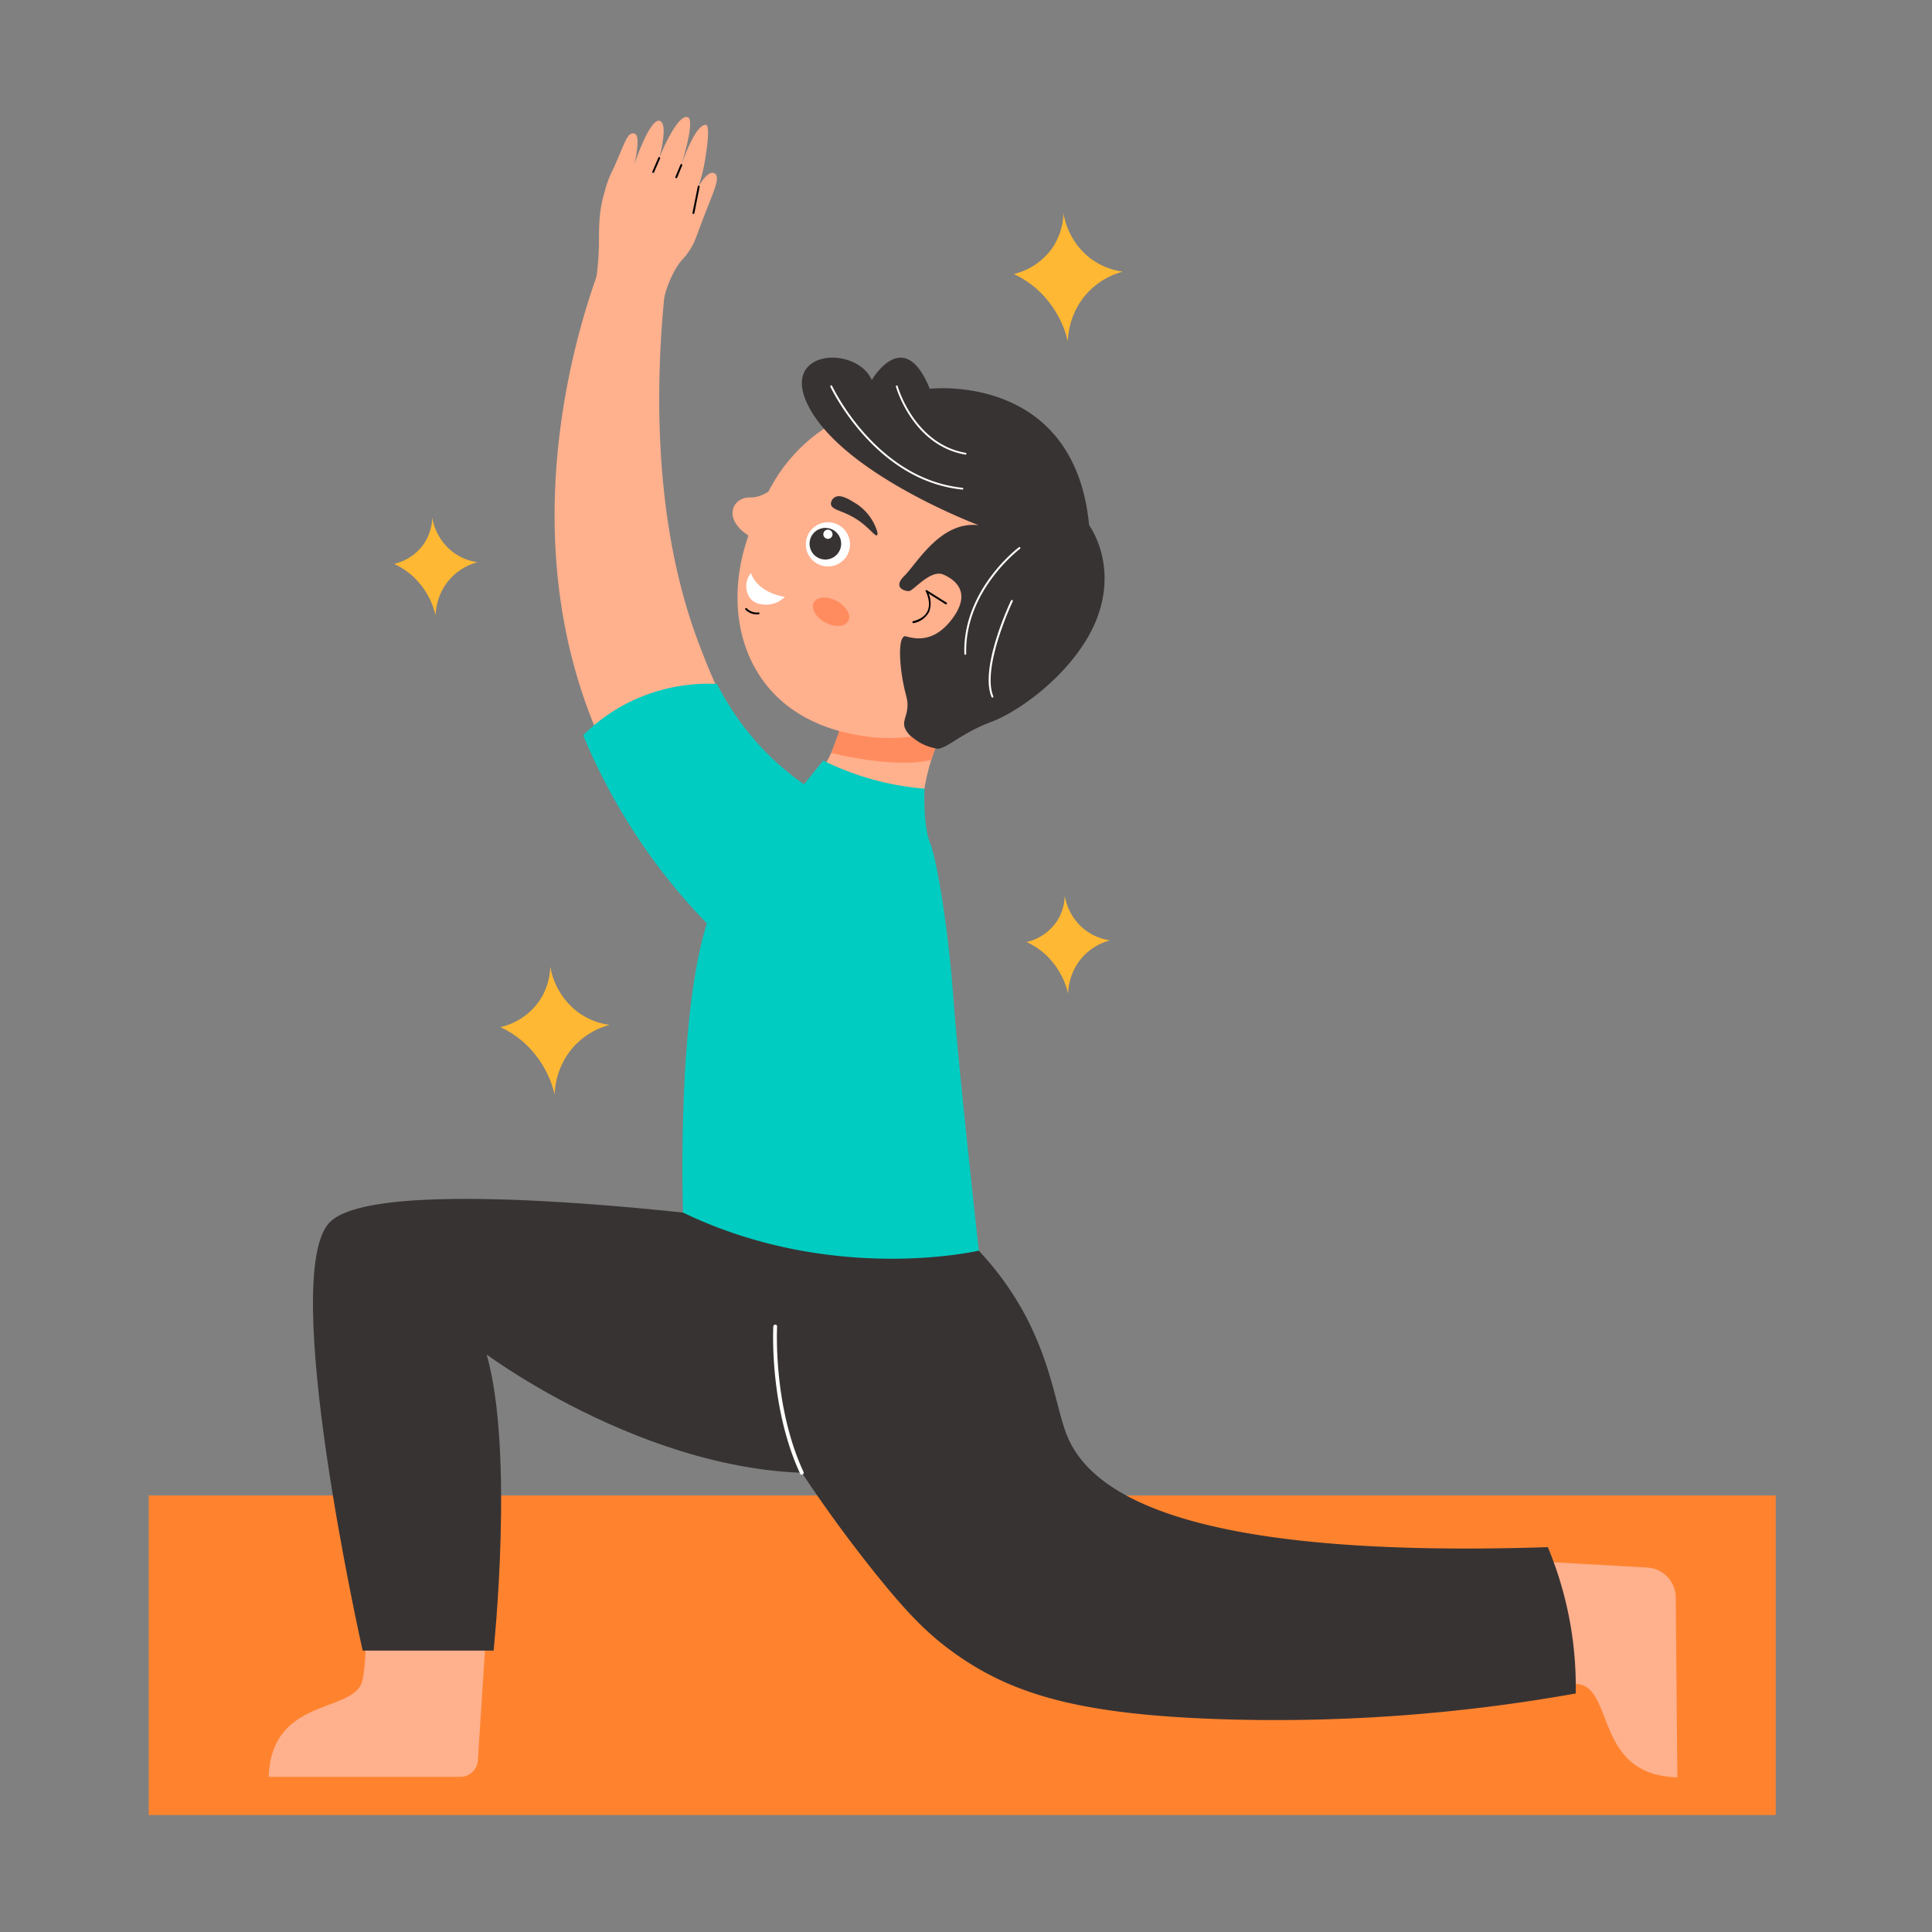 <svg height="512" viewBox="0 0 512 512" width="512" xmlns="http://www.w3.org/2000/svg"><rect x="0" y="0" width="512" height="512" fill="#808080" stroke="none"/><g id="Yoga"><path d="m39.41 396.32h431.18v84.68h-431.18z" fill="#ff832f"/><path d="m104.44 149.44a19.56 19.56 0 0 1 5 3.3 20.62 20.62 0 0 1 6 10.37 15.31 15.31 0 0 1 3.76-9.62 15 15 0 0 1 7.36-4.5 14.19 14.19 0 0 1 -6.76-2.86 14.66 14.66 0 0 1 -5.26-9 12.9 12.9 0 0 1 -2.25 7.06 13.29 13.29 0 0 1 -7.85 5.25z" fill="#ffb833"/><path d="m272.06 249.65a19.56 19.56 0 0 1 5 3.3 20.64 20.64 0 0 1 6 10.36 15.29 15.29 0 0 1 3.76-9.61 15 15 0 0 1 7.36-4.5 14.29 14.29 0 0 1 -6.76-2.86 14.66 14.66 0 0 1 -5.26-9 12.92 12.92 0 0 1 -2.25 7.06 13.29 13.29 0 0 1 -7.85 5.25z" fill="#ffb833"/><path d="m268.66 72.62a25.67 25.67 0 0 1 6.48 4.32 27 27 0 0 1 7.86 13.55 19.93 19.93 0 0 1 4.91-12.57 19.62 19.62 0 0 1 9.63-5.92 18.67 18.67 0 0 1 -8.84-3.73 19.21 19.21 0 0 1 -6.88-11.79 17 17 0 0 1 -2.94 9.23 17.36 17.36 0 0 1 -10.22 6.91z" fill="#ffb833"/><path d="m132.62 272.2a26 26 0 0 1 6.48 4.32 26.93 26.93 0 0 1 7.9 13.56 19.94 19.94 0 0 1 4.92-12.57 19.72 19.72 0 0 1 9.62-5.9 18.47 18.47 0 0 1 -8.84-3.73 19.19 19.19 0 0 1 -6.87-11.78 17.09 17.09 0 0 1 -2.95 9.23 17.32 17.32 0 0 1 -10.26 6.87z" fill="#ffb833"/><path d="m96.06 419.12s1.91 17.23 0 26.15-24.15 4.16-24.85 25.62h50.79a4.65 4.65 0 0 0 4.63-4.34l3.18-49z" fill="#ffb08d"/><path d="m392.51 446.62s17.22-2.07 26.16-.23 4.33 24.11 25.84 24.61l-.42-47.69a8 8 0 0 0 -7.52-7.89l-45.89-2.58z" fill="#ffb08d"/><circle cx="242.71" cy="149.94" fill="#ffb08d" r="43.73"/><path d="m224.62 184a49.16 49.16 0 0 1 -7.69 21.55c-5.31 7.94-10.66 10.41-16 15.85-8.65 8.79-11.5 18.85-14.34 34.54-5.18 28.63-4.61 56.29-3 76.29 0 0 42.27 12.71 74.18 0 0 0-3.24-22.5-6.54-47.43 0 0-5.18-30.55-6.92-62a58.74 58.74 0 0 1 2.47-21.39c1.38-4.41 3.85-12 10.77-18.77a39.63 39.63 0 0 1 12.62-8.31z" fill="#ffb08d"/><path d="m224.5 188-4.22 11.55s17.06 4.31 26.5 1.81l3.27-9.06-10.62-4.3z" fill="#ff8c5f"/><path d="m202.29 133.25c-9.28 16.59-9.11 35.33.39 47.76 8.56 11.21 21.67 13.34 25.75 14 27.8 4.53 49-18.87 51.1-21.25 0 0-30.94-59.56-77.24-40.51z" fill="#ffb08d"/><path d="m231.82 139.17a13.33 13.33 0 0 0 -5.44-6c-1.6-1-3.77-2.26-5.17-1.37a2 2 0 0 0 -1 1.82c.19 1.45 2.62 1.61 5.73 3.34 4.1 2.27 5.87 5.31 6.47 4.88.46-.28-.29-1.99-.59-2.67z" fill="#383333"/><ellipse cx="220.26" cy="161.95" fill="#ff8c5f" rx="3.23" ry="5.19" transform="matrix(.478 -.878 .878 .478 -27.24 278.09)"/><path d="m242.05 165.12a.26.26 0 0 1 -.25-.18.26.26 0 0 1 .18-.31c2-.51 3.28-1.44 3.86-2.77 1-2.31-.49-5.1-.5-5.13a.23.23 0 0 1 0-.3.24.24 0 0 1 .3 0l5.19 3.26a.25.25 0 0 1 .08.35.26.26 0 0 1 -.34.08l-4.5-2.83a6.46 6.46 0 0 1 .18 4.79 5.79 5.79 0 0 1 -4.19 3.06z"/><path d="m208 126.2s-4.3 5.8-9.16 5.62-8.1 6.28 1.3 11.18z" fill="#ffb08d"/><path d="m202.42 323.87s-101.2-13.85-115 0 8.69 113.56 8.69 113.56h34.7s5.54-52.62-1.84-78.47c0 0 51.56 38.45 101.55 30.27-.05 0 11.25-52.43-28.1-65.36z" fill="#383333"/><path d="m177.85 64.14c-2.55 17.14-8.27 65.38 7.38 106.48 4.85 12.72 12.22 31.29 30.47 40a47.52 47.52 0 0 0 15.3 4.31l-13 45.45c-14.08-8.15-34.77-23-50.39-48.22-39.95-64.45-10.27-137.79-6.46-146.79z" fill="#ffb08d"/><circle cx="219.41" cy="144.26" fill="#fff" r="5.86"/><circle cx="218.73" cy="144.09" fill="#383333" r="4.19"/><circle cx="219.41" cy="141.58" fill="#fff" r="1.22"/><path d="m243 317.73a87.2 87.2 0 0 1 21.94 20.27c13.42 17.74 14.36 33.92 17.85 42.47 6.63 16.29 33.79 32.58 127.4 29.54a95.9 95.9 0 0 1 7.39 38.78 452.21 452.21 0 0 1 -95.4 6.77c-35.72-1.31-53.6-6.37-68.94-17.24-7.3-5.17-12.72-10.74-20.92-20.92-13.52-16.78-31.83-42.65-49.24-79.4l31.31-20.3z" fill="#383333"/><path d="m218.16 201.55a73.69 73.69 0 0 0 26.84 7.45s-.42 9.63 1.43 14.24 4.84 22.39 6.23 41.32 6.74 66.87 6.74 66.87-38.59 9.07-78.4-10.09c0 0-1.75-51 6.33-76.63a159 159 0 0 1 -32.78-49.86 46.74 46.74 0 0 1 12-8.66 47.59 47.59 0 0 1 23.45-4.95 73.46 73.46 0 0 0 15 20.08 71.71 71.71 0 0 0 8.08 6.53z" fill="#00ccc1"/><path d="m247.81 198.3a12.9 12.9 0 0 1 -5.76-2.71 5.94 5.94 0 0 1 -2.3-2.82c-.54-1.79.54-2.82.73-5.35.13-1.7-.26-2.63-.73-4.62-1.36-5.73-1.87-13.56-.06-14.16a.55.55 0 0 1 .39 0c2.4.65 7.47 1.89 12.39-4.82s.92-10.07-2.46-11.55-7.92 4.29-9.08 4.37-4.46-.91-1.23-4.07 9.57-14.6 19.67-13.38c0 0-33.1-12.4-43.92-29.47s11.31-18.7 15.59-9c0 0 8.44-14.77 15.36 2.31 0 0 38.31-4.52 42.23 36.17 0 0 7.16 9.54 2.54 23.38s-19.85 25.5-28.5 28.74-12.48 7.88-14.86 6.98z" fill="#383333"/><path d="m175.19 85.63a29.61 29.61 0 0 1 .66-6 28.26 28.26 0 0 1 3.51-8.87c1.43-2.29 1.77-2 3.28-4.25s1.69-3.39 3.81-8.87c2.55-6.64 4.39-10.36 3.15-11.52a1.19 1.19 0 0 0 -.53-.3c-1.54-.37-3.44 2.71-3.95 3.58a47.45 47.45 0 0 0 1.77-7.22c.17-1.06 1.48-9 .18-9.1-3.06-.13-6.78 11.44-6.78 11.44s4.12-12.51 2-13.44-5.72 6.12-7.58 10.78c0 0 2.62-9.4 0-9.85s-6.61 11.53-6.61 11.53 1.95-7.71 0-8.15-2.48 2.57-5.59 9.4a26.77 26.77 0 0 0 -2.26 6c-1.81 6-1.42 10.24-1.55 15a71.21 71.21 0 0 1 -2.48 16.58z" fill="#ffb08d"/><path d="m173.1 45.81h-.09a.25.25 0 0 1 -.13-.33l1.59-3.7a.24.24 0 0 1 .33-.13.26.26 0 0 1 .13.33l-1.6 3.7a.25.25 0 0 1 -.23.13z"/><path d="m179.22 47.21h-.09a.25.25 0 0 1 -.14-.33l1.34-3.25a.26.26 0 0 1 .33-.13.25.25 0 0 1 .13.32l-1.34 3.25a.25.25 0 0 1 -.23.14z"/><path d="m183.72 56.7a.24.24 0 0 1 -.2-.29l1.4-7a.24.24 0 0 1 .29-.2.27.27 0 0 1 .2.3l-1.4 7a.25.25 0 0 1 -.29.19z"/><g fill="#fff"><path d="m255 129.74c-23.23-2.39-34.82-27-34.94-27.26a.26.26 0 0 1 .13-.33.25.25 0 0 1 .33.12c.11.25 11.59 24.61 34.54 27a.25.25 0 0 1 .22.27.24.24 0 0 1 -.28.2z"/><path d="m255.81 120.47c-14-2.43-18.34-17.87-18.38-18a.24.24 0 0 1 .17-.3.25.25 0 0 1 .31.17c0 .15 4.35 15.29 18 17.67a.25.25 0 0 1 0 .49z"/><path d="m255.81 173.52a.25.25 0 0 1 -.25-.25c-.48-17 14.31-28.13 14.46-28.24a.25.25 0 0 1 .3.4c-.15.11-14.74 11.13-14.26 27.83a.25.25 0 0 1 -.24.26z"/><path d="m263 184.87a.26.26 0 0 1 -.23-.15c-3.21-7.8 4.82-24.86 5.16-25.58a.26.26 0 0 1 .34-.12.27.27 0 0 1 .12.34c-.09.17-8.29 17.57-5.15 25.17a.24.24 0 0 1 -.14.32.16.16 0 0 1 -.1.02z"/><path d="m199 151.85s1.29 5 9 6.33a7.06 7.06 0 0 1 -4 2c-.51.06-3.59.45-5.27-1.71a5.57 5.57 0 0 1 .27-6.62z"/></g><path d="m200.55 162.82a4.15 4.15 0 0 1 -3-1.27.24.24 0 0 1 0-.35.25.25 0 0 1 .35 0 3.68 3.68 0 0 0 3.1 1.1.23.23 0 0 1 .27.21.24.24 0 0 1 -.22.28z"/><path d="m212.48 390.8a.48.48 0 0 1 -.45-.29c-8.25-17.84-7.1-38.78-7.09-39a.51.51 0 0 1 .53-.47.5.5 0 0 1 .47.53c0 .2-1.15 20.9 7 38.51a.5.5 0 0 1 -.24.67.52.52 0 0 1 -.22.05z" fill="#fff"/></g></svg>